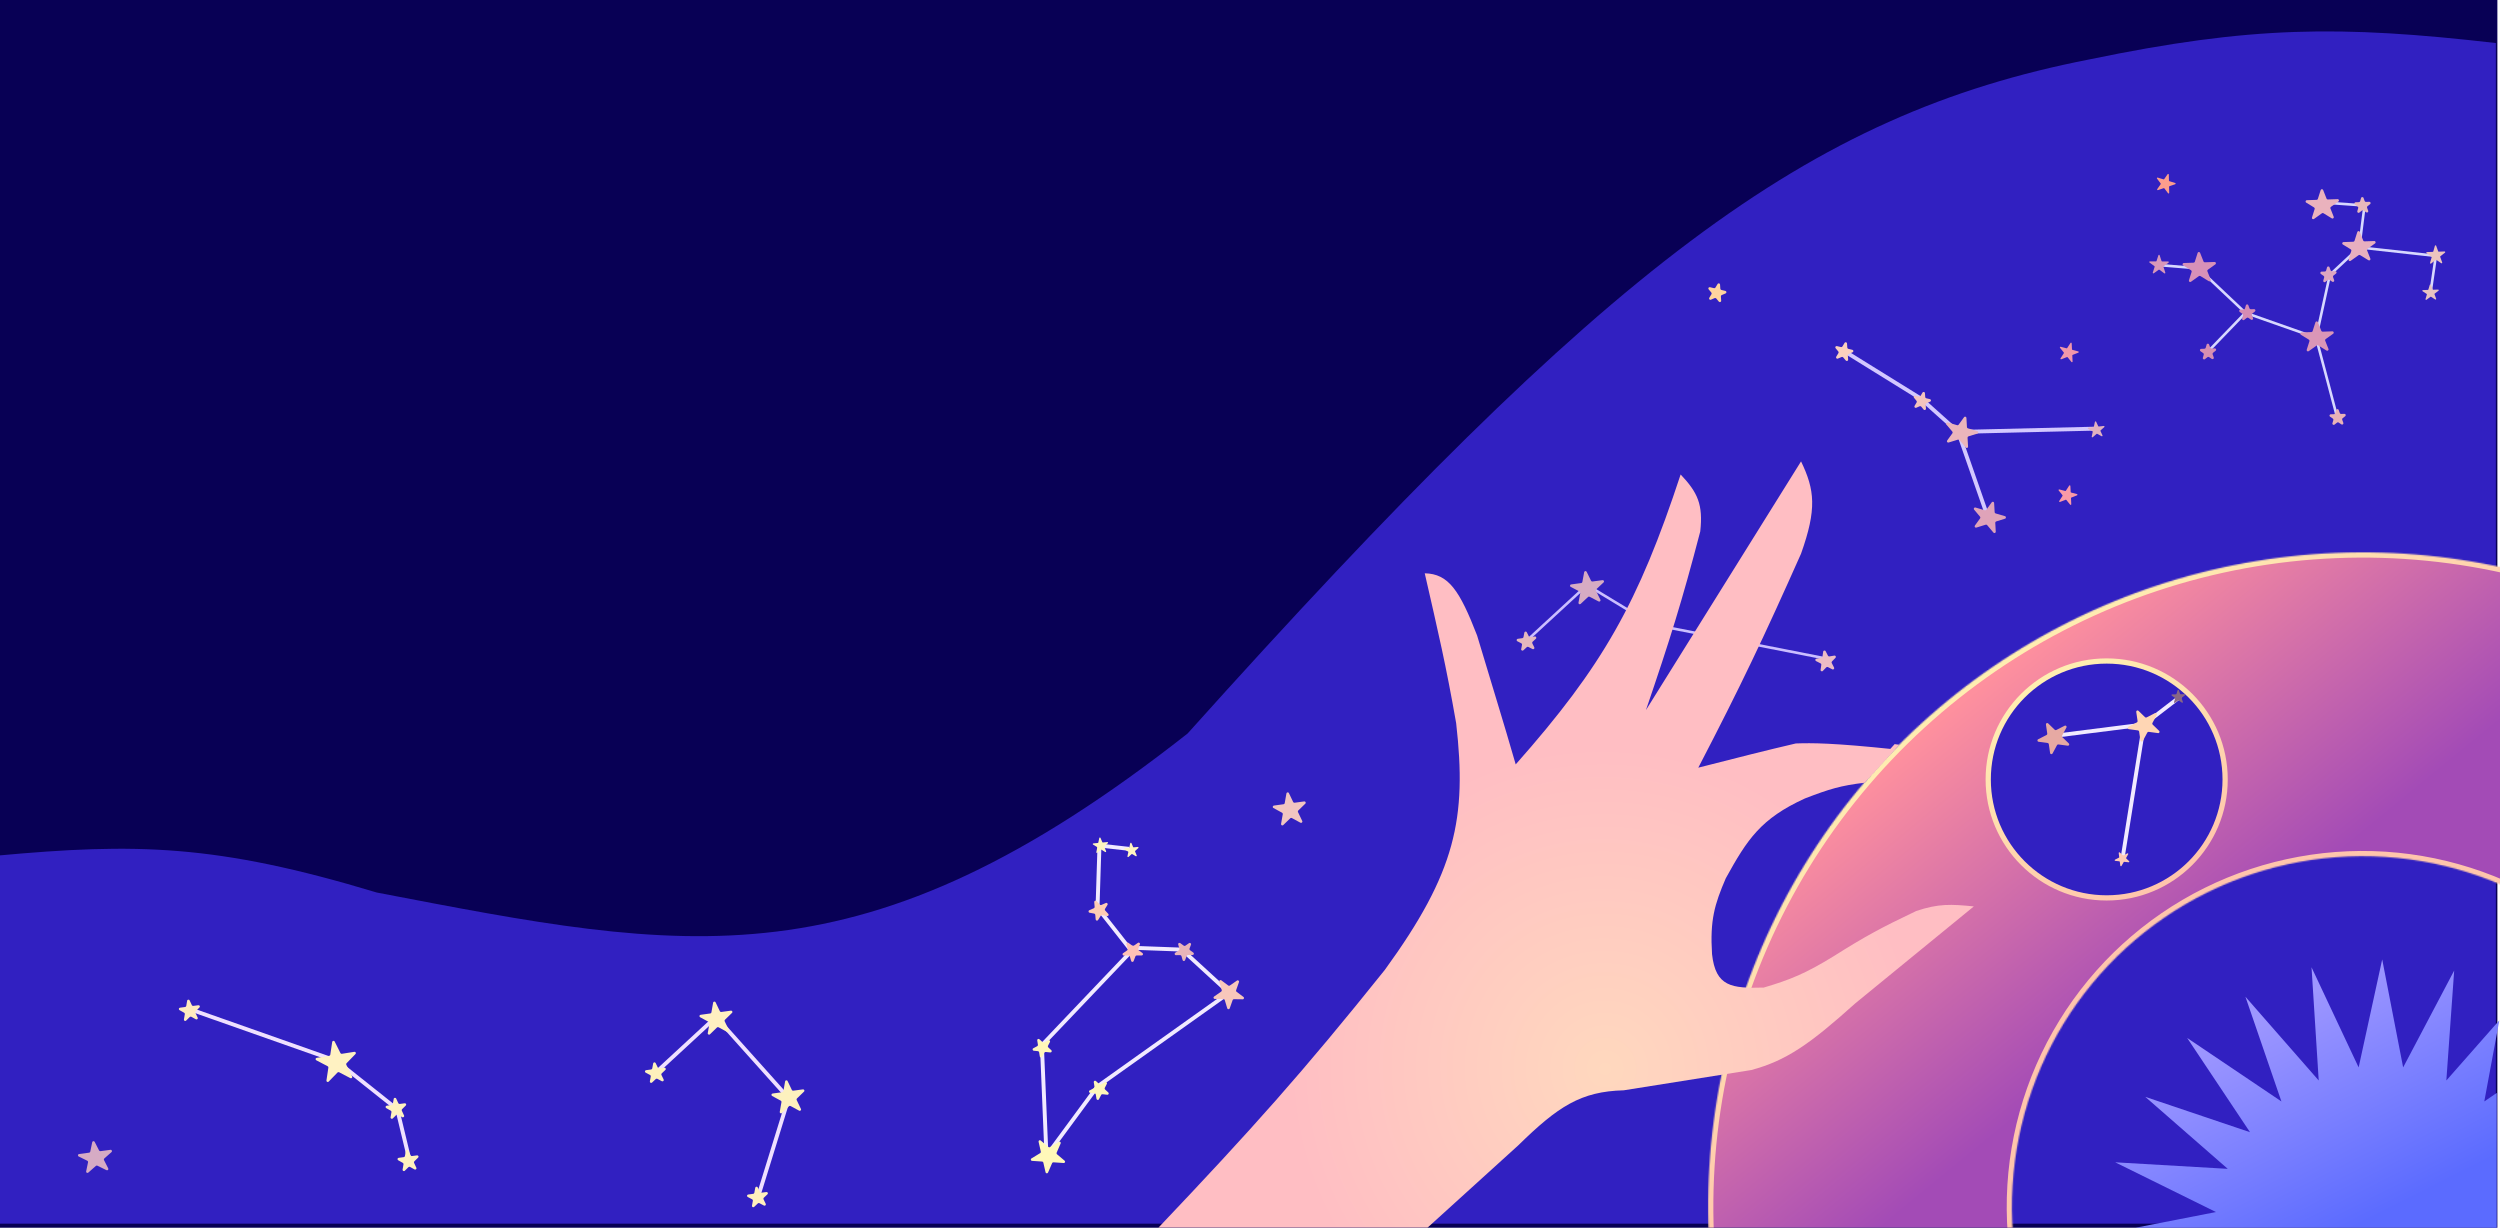 <svg width="1910" height="938" viewBox="0 0 1910 938" fill="none" xmlns="http://www.w3.org/2000/svg">
<rect width="1910" height="938" transform="matrix(-1 0 0 1 1908 0)" fill="#080055"/>
<path d="M1906.83 934.887V32.887C1787.53 19.213 1719.74 19.805 1596.32 45.387C1380.51 87.597 1229.43 201.51 907.324 560.387C658.199 756.476 525.252 727.354 287.824 681.887C165.069 644.771 103.585 644.018 -2 653.677V934.887H1906.83Z" fill="#3120C1"/>
<path d="M1693 926L1631.5 938H1907.5V835L1898 841.5L1909.5 779.5L1869 825.5L1875 741.5L1836 815.5L1820 733L1802 815.5L1766 739L1771.5 825.5L1715.5 761.5L1743 841.5L1671 793L1719 865L1639 838L1702 893L1616 888L1693 926Z" fill="url(#paint0_linear)"/>
<path d="M865.5 725.5L796 798.5L799.5 883L838.5 830L939 758.5L903 725.5L862.5 724L838.5 693.5L840 646L862.5 648.5" stroke="#F1EAFF" stroke-width="3"/>
<path d="M1168 488L1212.5 447L1262 477L1397 503.5" stroke="#CBBEFF" stroke-width="2"/>
<path d="M1600.5 327.5L1496 330M1496 330L1518.5 394.5M1496 330L1467.5 304.5L1407 267" stroke="#D3C8FF" stroke-width="3"/>
<path d="M1802.5 189L1780 210L1769.5 258M1802.5 189L1861 195.5L1857 223M1802.5 189L1806.5 157L1772 154.5M1769.5 258L1715.5 239M1769.5 258L1785.5 318.5M1715.5 239L1679.5 205L1649 202.5M1715.5 239L1687.5 268" stroke="#D7D8FF" stroke-width="2"/>
<path d="M145 771L257 810.5L303.5 847.5L313 887M501 819.5L547 777L602.5 839L579 915" stroke="#EFE0FF" stroke-width="3"/>
<path d="M253.802 796.039C253.946 795.073 255.248 794.866 255.685 795.739L260.11 804.569C260.306 804.959 260.731 805.177 261.162 805.108L270.737 803.581C271.687 803.43 272.282 804.576 271.611 805.266L264.747 812.322C264.45 812.628 264.379 813.087 264.57 813.468L269.03 822.368C269.465 823.236 268.531 824.152 267.671 823.701L259.065 819.189C258.673 818.983 258.192 819.06 257.884 819.377L251.108 826.343C250.431 827.039 249.259 826.458 249.402 825.498L250.873 815.652C250.936 815.231 250.725 814.816 250.348 814.619L241.629 810.047C240.777 809.6 240.986 808.326 241.936 808.174L251.512 806.647C251.942 806.578 252.279 806.239 252.343 805.807L253.802 796.039Z" fill="#FFF2C2"/>
<path d="M544.828 766.027C544.997 765.069 546.295 764.891 546.715 765.769L549.977 772.587C550.165 772.979 550.584 773.205 551.015 773.146L558.441 772.129C559.398 771.999 559.966 773.165 559.273 773.838L553.85 779.103C553.542 779.402 553.459 779.865 553.645 780.252L556.924 787.105C557.342 787.98 556.395 788.878 555.544 788.415L548.961 784.83C548.576 784.621 548.1 784.686 547.786 784.991L542.408 790.212C541.712 790.888 540.558 790.277 540.726 789.321L542.044 781.839C542.118 781.416 541.914 780.993 541.537 780.788L534.899 777.173C534.051 776.711 534.285 775.435 535.242 775.304L542.668 774.288C543.099 774.229 543.442 773.899 543.517 773.47L544.828 766.027Z" fill="#FFF0C1"/>
<path d="M982.828 606.175C982.997 605.217 984.295 605.04 984.715 605.917L987.977 612.735C988.165 613.127 988.584 613.353 989.015 613.294L996.441 612.278C997.398 612.147 997.966 613.314 997.273 613.986L991.85 619.251C991.542 619.55 991.459 620.013 991.645 620.4L994.924 627.253C995.342 628.128 994.395 629.027 993.544 628.563L986.961 624.978C986.576 624.769 986.1 624.834 985.786 625.139L980.408 630.361C979.712 631.036 978.558 630.425 978.726 629.47L980.044 621.988C980.118 621.565 979.914 621.142 979.537 620.936L972.899 617.321C972.051 616.86 972.285 615.583 973.242 615.452L980.668 614.436C981.099 614.377 981.442 614.047 981.517 613.619L982.828 606.175Z" fill="#F1C5C1"/>
<path d="M1164.6 483.302C1164.78 482.362 1166.05 482.188 1166.48 483.045L1168.05 486.198C1168.24 486.583 1168.65 486.802 1169.08 486.744L1172.61 486.261C1173.57 486.129 1174.14 487.322 1173.42 487.986L1170.9 490.319C1170.57 490.621 1170.48 491.101 1170.68 491.498L1172.2 494.553C1172.63 495.417 1171.71 496.328 1170.85 495.887L1167.63 494.236C1167.26 494.044 1166.81 494.106 1166.5 494.391L1163.85 496.846C1163.14 497.501 1162 496.871 1162.18 495.923L1162.83 492.573C1162.91 492.138 1162.7 491.699 1162.3 491.496L1159.25 489.926C1158.38 489.479 1158.6 488.178 1159.57 488.046L1163.09 487.563C1163.52 487.505 1163.86 487.182 1163.94 486.76L1164.6 483.302Z" fill="#E4B8BE"/>
<path d="M1210.32 437.102C1210.5 436.156 1211.78 435.981 1212.2 436.844L1215.59 443.73C1215.78 444.117 1216.2 444.338 1216.62 444.28L1224.34 443.224C1225.3 443.092 1225.87 444.278 1225.16 444.944L1219.56 450.195C1219.24 450.496 1219.15 450.971 1219.34 451.365L1222.7 458.19C1223.13 459.058 1222.2 459.965 1221.34 459.518L1214.44 455.913C1214.06 455.717 1213.6 455.78 1213.29 456.07L1207.61 461.396C1206.91 462.057 1205.77 461.433 1205.95 460.483L1207.35 453.007C1207.43 452.575 1207.22 452.14 1206.83 451.937L1200.02 448.384C1199.16 447.932 1199.39 446.638 1200.35 446.506L1208.06 445.451C1208.49 445.392 1208.83 445.067 1208.91 444.644L1210.32 437.102Z" fill="#D6ABC3"/>
<path d="M1260.52 471.332C1260.7 470.403 1261.96 470.231 1262.39 471.076L1264.23 474.69C1264.42 475.069 1264.83 475.285 1265.26 475.227L1269.38 474.663C1270.35 474.529 1270.91 475.739 1270.18 476.398L1267.27 479.017C1266.93 479.32 1266.84 479.811 1267.04 480.215L1268.79 483.648C1269.23 484.506 1268.32 485.425 1267.46 484.998L1263.65 483.112C1263.28 482.931 1262.84 482.991 1262.54 483.264L1259.38 486.104C1258.66 486.747 1257.54 486.106 1257.73 485.162L1258.49 481.385C1258.58 480.941 1258.36 480.492 1257.95 480.291L1254.44 478.552C1253.56 478.115 1253.77 476.799 1254.75 476.665L1258.87 476.101C1259.29 476.043 1259.63 475.725 1259.71 475.308L1260.52 471.332Z" fill="#C59AC3"/>
<path d="M1392.91 497.846C1393.05 496.882 1394.35 496.663 1394.79 497.529L1396.58 500.985C1396.78 501.371 1397.2 501.585 1397.63 501.512L1401.44 500.87C1402.39 500.709 1403 501.856 1402.33 502.55L1399.6 505.374C1399.31 505.683 1399.24 506.146 1399.44 506.527L1401.24 510.027C1401.69 510.889 1400.77 511.816 1399.9 511.377L1396.47 509.639C1396.08 509.44 1395.61 509.521 1395.3 509.837L1392.63 512.603C1391.96 513.302 1390.78 512.728 1390.92 511.767L1391.48 507.869C1391.54 507.445 1391.32 507.029 1390.94 506.835L1387.44 505.061C1386.58 504.624 1386.78 503.343 1387.73 503.183L1391.54 502.54C1391.97 502.467 1392.3 502.126 1392.36 501.695L1392.91 497.846Z" fill="#ECBCC5"/>
<path d="M1312.26 216.948C1312.77 216.111 1314.05 216.42 1314.12 217.394L1314.34 220.612C1314.37 221.048 1314.68 221.413 1315.11 221.515L1318.22 222.265C1319.16 222.49 1319.26 223.777 1318.38 224.156L1315.35 225.455C1314.96 225.622 1314.72 226.019 1314.75 226.443L1314.98 229.743C1315.05 230.712 1313.83 231.199 1313.21 230.452L1311.19 228.019C1310.91 227.678 1310.44 227.564 1310.03 227.739L1307.12 228.985C1306.23 229.368 1305.37 228.382 1305.87 227.55L1307.58 224.717C1307.8 224.353 1307.77 223.89 1307.49 223.562L1305.39 221.028C1304.77 220.288 1305.46 219.192 1306.39 219.417L1309.51 220.167C1309.93 220.269 1310.37 220.085 1310.6 219.711L1312.26 216.948Z" fill="#FFD49E"/>
<path d="M1409.26 261.948C1409.77 261.111 1411.05 261.42 1411.12 262.394L1411.34 265.612C1411.37 266.048 1411.68 266.413 1412.11 266.515L1415.22 267.265C1416.16 267.49 1416.26 268.777 1415.38 269.156L1412.35 270.455C1411.96 270.622 1411.72 271.019 1411.75 271.443L1411.98 274.743C1412.05 275.712 1410.83 276.199 1410.21 275.452L1408.19 273.019C1407.91 272.678 1407.44 272.564 1407.03 272.739L1404.12 273.985C1403.23 274.368 1402.37 273.382 1402.87 272.55L1404.58 269.717C1404.8 269.353 1404.77 268.89 1404.49 268.562L1402.39 266.028C1401.77 265.288 1402.46 264.192 1403.39 264.417L1406.51 265.167C1406.93 265.269 1407.37 265.085 1407.6 264.711L1409.26 261.948Z" fill="#FAD0BE"/>
<path d="M1468.8 299.915C1469.31 299.072 1470.6 299.382 1470.66 300.362L1470.86 303.361C1470.88 303.798 1471.19 304.166 1471.62 304.268L1474.52 304.965C1475.45 305.19 1475.56 306.469 1474.68 306.854L1471.83 308.104C1471.44 308.273 1471.2 308.666 1471.23 309.086L1471.44 312.212C1471.5 313.183 1470.28 313.664 1469.66 312.911L1467.82 310.657C1467.54 310.31 1467.06 310.194 1466.64 310.374L1463.98 311.542C1463.09 311.932 1462.22 310.949 1462.72 310.114L1464.32 307.423C1464.54 307.061 1464.51 306.603 1464.24 306.277L1462.27 303.864C1461.66 303.122 1462.34 302.034 1463.27 302.259L1466.17 302.956C1466.6 303.059 1467.04 302.872 1467.26 302.496L1468.8 299.915Z" fill="#F4C4BD"/>
<path d="M1500.54 318.733C1501.09 317.971 1502.29 318.323 1502.35 319.262L1502.75 326.354C1502.77 326.776 1503.06 327.138 1503.47 327.257L1510.66 329.364C1511.61 329.642 1511.62 330.985 1510.68 331.278L1503.91 333.379C1503.47 333.515 1503.18 333.932 1503.21 334.391L1503.6 341.216C1503.65 342.175 1502.45 342.652 1501.83 341.917L1496.99 336.167C1496.73 335.859 1496.31 335.737 1495.93 335.856L1488.75 338.085C1487.83 338.369 1487.08 337.322 1487.64 336.543L1491.65 331.006C1491.92 330.634 1491.9 330.127 1491.61 329.775L1487.04 324.356C1486.4 323.598 1487.14 322.473 1488.09 322.752L1495.28 324.859C1495.69 324.978 1496.12 324.828 1496.37 324.486L1500.54 318.733Z" fill="#EAB5BB"/>
<path d="M1678.99 193.222C1679.28 192.325 1680.53 192.282 1680.88 193.157L1683.49 199.764C1683.64 200.157 1684.03 200.41 1684.45 200.396L1691.94 200.139C1692.93 200.105 1693.36 201.377 1692.56 201.952L1686.79 206.07C1686.42 206.337 1686.27 206.824 1686.44 207.251L1688.95 213.61C1689.31 214.504 1688.32 215.332 1687.5 214.829L1681.09 210.889C1680.75 210.678 1680.32 210.693 1679.99 210.927L1673.87 215.296C1673.09 215.854 1672.05 215.095 1672.34 214.179L1674.41 207.664C1674.55 207.226 1674.37 206.75 1673.98 206.51L1667.94 202.796C1667.1 202.277 1667.44 200.979 1668.43 200.945L1675.92 200.688C1676.35 200.674 1676.72 200.395 1676.84 199.991L1678.99 193.222Z" fill="#D791B8"/>
<path d="M1768.99 246.222C1769.28 245.325 1770.53 245.282 1770.88 246.157L1773.49 252.764C1773.64 253.157 1774.03 253.41 1774.45 253.396L1781.94 253.139C1782.93 253.105 1783.36 254.377 1782.56 254.952L1776.79 259.07C1776.42 259.337 1776.27 259.824 1776.44 260.251L1778.95 266.61C1779.31 267.504 1778.32 268.332 1777.5 267.829L1771.09 263.889C1770.75 263.678 1770.32 263.693 1769.99 263.927L1763.87 268.296C1763.09 268.854 1762.05 268.095 1762.34 267.179L1764.41 260.664C1764.55 260.226 1764.37 259.75 1763.98 259.51L1757.94 255.796C1757.1 255.277 1757.44 253.979 1758.43 253.945L1765.92 253.688C1766.35 253.674 1766.72 253.395 1766.84 252.991L1768.99 246.222Z" fill="#DA96B7"/>
<path d="M1772.99 145.222C1773.28 144.325 1774.53 144.282 1774.88 145.157L1777.49 151.764C1777.64 152.157 1778.03 152.41 1778.45 152.396L1785.94 152.139C1786.93 152.105 1787.36 153.377 1786.56 153.952L1780.79 158.07C1780.42 158.337 1780.27 158.824 1780.44 159.251L1782.95 165.61C1783.31 166.504 1782.32 167.332 1781.5 166.829L1775.09 162.889C1774.75 162.678 1774.32 162.693 1773.99 162.927L1767.87 167.296C1767.09 167.854 1766.05 167.095 1766.34 166.179L1768.41 159.664C1768.55 159.226 1768.37 158.75 1767.98 158.51L1761.94 154.796C1761.1 154.277 1761.44 152.979 1762.43 152.945L1769.92 152.688C1770.35 152.674 1770.72 152.395 1770.84 151.991L1772.99 145.222Z" fill="#EAB2BD"/>
<path d="M1800.99 177.222C1801.28 176.325 1802.53 176.282 1802.88 177.157L1805.49 183.764C1805.64 184.157 1806.03 184.41 1806.45 184.396L1813.94 184.139C1814.93 184.105 1815.36 185.377 1814.56 185.952L1808.79 190.07C1808.42 190.337 1808.27 190.824 1808.44 191.251L1810.95 197.61C1811.31 198.504 1810.32 199.332 1809.5 198.829L1803.09 194.889C1802.75 194.678 1802.32 194.693 1801.99 194.927L1795.87 199.296C1795.09 199.854 1794.05 199.095 1794.34 198.179L1796.41 191.664C1796.55 191.226 1796.37 190.75 1795.98 190.51L1789.94 186.796C1789.1 186.277 1789.44 184.979 1790.43 184.945L1797.92 184.688C1798.35 184.674 1798.72 184.395 1798.84 183.991L1800.99 177.222Z" fill="#E8AFBF"/>
<path d="M1715.85 233.276C1716.12 232.342 1717.42 232.298 1717.75 233.211L1718.61 235.596C1718.76 236.004 1719.15 236.27 1719.59 236.255L1722.12 236.169C1723.09 236.135 1723.53 237.357 1722.77 237.954L1720.76 239.531C1720.43 239.798 1720.29 240.252 1720.44 240.658L1721.31 243.06C1721.64 243.972 1720.61 244.772 1719.81 244.227L1717.72 242.808C1717.36 242.563 1716.88 242.58 1716.54 242.848L1714.55 244.407C1713.79 245.005 1712.71 244.278 1712.98 243.346L1713.68 240.89C1713.8 240.475 1713.63 240.031 1713.28 239.788L1711.17 238.352C1710.37 237.809 1710.73 236.559 1711.69 236.526L1714.23 236.439C1714.66 236.424 1715.03 236.131 1715.15 235.714L1715.85 233.276Z" fill="#D68BB4"/>
<path d="M1777.85 204.276C1778.12 203.342 1779.42 203.298 1779.75 204.211L1780.61 206.596C1780.76 207.004 1781.15 207.27 1781.59 207.255L1784.12 207.169C1785.09 207.135 1785.53 208.357 1784.77 208.954L1782.76 210.531C1782.43 210.798 1782.29 211.252 1782.44 211.658L1783.31 214.06C1783.64 214.972 1782.61 215.772 1781.81 215.227L1779.72 213.808C1779.36 213.563 1778.88 213.58 1778.54 213.848L1776.55 215.407C1775.79 216.005 1774.71 215.278 1774.98 214.346L1775.68 211.89C1775.8 211.475 1775.63 211.031 1775.28 210.788L1773.17 209.352C1772.37 208.809 1772.73 207.559 1773.69 207.526L1776.23 207.439C1776.66 207.424 1777.03 207.131 1777.15 206.714L1777.85 204.276Z" fill="#DDA6C0"/>
<path d="M1803.85 151.276C1804.12 150.342 1805.42 150.298 1805.75 151.211L1806.61 153.596C1806.76 154.004 1807.15 154.27 1807.59 154.255L1810.12 154.169C1811.09 154.135 1811.53 155.357 1810.77 155.954L1808.76 157.531C1808.43 157.798 1808.29 158.252 1808.44 158.658L1809.31 161.06C1809.64 161.972 1808.61 162.772 1807.81 162.227L1805.72 160.808C1805.36 160.563 1804.88 160.58 1804.54 160.848L1802.55 162.407C1801.79 163.005 1800.71 162.278 1800.98 161.346L1801.68 158.89C1801.8 158.475 1801.63 158.031 1801.28 157.788L1799.17 156.352C1798.37 155.809 1798.73 154.559 1799.69 154.526L1802.23 154.439C1802.66 154.424 1803.03 154.131 1803.15 153.714L1803.85 151.276Z" fill="#E7B8BB"/>
<path d="M1860.27 187.787C1860.41 187.32 1861.06 187.298 1861.23 187.754L1862.74 191.938C1862.81 192.142 1863.01 192.275 1863.22 192.268L1867.65 192.116C1868.13 192.099 1868.36 192.71 1867.98 193.009L1864.48 195.755C1864.31 195.888 1864.25 196.115 1864.32 196.318L1865.83 200.51C1866 200.966 1865.48 201.366 1865.08 201.094L1861.42 198.602C1861.24 198.48 1861 198.488 1860.83 198.623L1857.34 201.359C1856.96 201.658 1856.42 201.295 1856.55 200.828L1857.78 196.542C1857.84 196.335 1857.75 196.113 1857.58 195.991L1853.9 193.492C1853.5 193.22 1853.68 192.595 1854.16 192.578L1858.59 192.427C1858.81 192.419 1858.99 192.273 1859.05 192.064L1860.27 187.787Z" fill="#ECC4BF"/>
<path d="M1856.32 217.687C1856.46 217.229 1857.1 217.207 1857.27 217.655L1858.53 221.03C1858.61 221.231 1858.8 221.361 1859.02 221.354L1862.7 221.228C1863.19 221.211 1863.41 221.833 1863.02 222.127L1860.14 224.293C1859.97 224.427 1859.9 224.661 1859.97 224.869L1861.22 228.194C1861.39 228.646 1860.89 229.052 1860.48 228.788L1857.39 226.777C1857.22 226.662 1856.99 226.67 1856.82 226.796L1853.87 229.015C1853.49 229.305 1852.95 228.935 1853.09 228.472L1854.11 225.07C1854.17 224.857 1854.09 224.628 1853.9 224.507L1850.88 222.543C1850.47 222.276 1850.65 221.641 1851.14 221.624L1854.82 221.498C1855.04 221.49 1855.22 221.347 1855.29 221.141L1856.32 217.687Z" fill="#E7C3C1"/>
<path d="M1784.85 313.276C1785.12 312.342 1786.42 312.298 1786.75 313.211L1787.61 315.596C1787.76 316.004 1788.15 316.27 1788.59 316.255L1791.12 316.169C1792.09 316.135 1792.53 317.357 1791.77 317.954L1789.76 319.531C1789.43 319.798 1789.29 320.252 1789.44 320.658L1790.31 323.06C1790.64 323.972 1789.61 324.772 1788.81 324.227L1786.72 322.808C1786.36 322.563 1785.88 322.58 1785.54 322.848L1783.55 324.407C1782.79 325.005 1781.71 324.278 1781.98 323.346L1782.68 320.89C1782.8 320.475 1782.63 320.031 1782.28 319.788L1780.17 318.352C1779.37 317.809 1779.73 316.559 1780.69 316.526L1783.23 316.439C1783.66 316.424 1784.03 316.131 1784.15 315.714L1784.85 313.276Z" fill="#E8B2B7"/>
<path d="M1685.85 263.276C1686.12 262.342 1687.42 262.298 1687.75 263.211L1688.61 265.596C1688.76 266.004 1689.15 266.27 1689.59 266.255L1692.12 266.169C1693.09 266.135 1693.53 267.357 1692.77 267.954L1690.76 269.531C1690.43 269.798 1690.29 270.252 1690.44 270.658L1691.31 273.06C1691.64 273.972 1690.61 274.772 1689.81 274.227L1687.72 272.808C1687.36 272.563 1686.88 272.58 1686.54 272.848L1684.55 274.407C1683.79 275.005 1682.71 274.278 1682.98 273.346L1683.68 270.89C1683.8 270.475 1683.63 270.031 1683.28 269.788L1681.17 268.352C1680.37 267.809 1680.73 266.559 1681.69 266.526L1684.23 266.439C1684.66 266.424 1685.03 266.131 1685.15 265.714L1685.85 263.276Z" fill="#D68EB1"/>
<path d="M1521.71 383.733C1522.26 382.971 1523.46 383.323 1523.51 384.262L1523.92 391.354C1523.94 391.776 1524.23 392.138 1524.64 392.257L1531.83 394.364C1532.78 394.642 1532.79 395.985 1531.85 396.278L1525.08 398.379C1524.64 398.515 1524.35 398.932 1524.38 399.391L1524.76 406.216C1524.82 407.175 1523.62 407.652 1523 406.917L1518.16 401.167C1517.9 400.859 1517.48 400.737 1517.1 400.856L1509.92 403.085C1509 403.369 1508.25 402.322 1508.81 401.543L1512.82 396.006C1513.09 395.634 1513.07 395.127 1512.77 394.775L1508.21 389.356C1507.57 388.598 1508.3 387.473 1509.26 387.752L1516.45 389.859C1516.86 389.978 1517.29 389.828 1517.54 389.486L1521.71 383.733Z" fill="#DFA3B9"/>
<path d="M1600.52 322.319C1600.62 321.851 1601.26 321.78 1601.46 322.214L1603.02 325.563C1603.11 325.757 1603.31 325.872 1603.53 325.849L1607.28 325.431C1607.77 325.378 1608.04 325.981 1607.67 326.304L1604.9 328.742C1604.73 328.889 1604.68 329.128 1604.77 329.329L1606.31 332.628C1606.51 333.065 1606.04 333.509 1605.62 333.278L1602.3 331.464C1602.11 331.364 1601.89 331.389 1601.73 331.528L1598.89 334.025C1598.52 334.344 1597.97 334.014 1598.07 333.543L1598.84 329.987C1598.89 329.77 1598.79 329.548 1598.6 329.442L1595.35 327.671C1594.93 327.437 1595.05 326.79 1595.54 326.736L1599.3 326.318C1599.51 326.295 1599.68 326.138 1599.73 325.928L1600.52 322.319Z" fill="#E1B2C0"/>
<path d="M1572.84 374.723C1572.54 374.347 1572.89 373.802 1573.36 373.925L1577.8 375.1C1578.01 375.155 1578.23 375.07 1578.35 374.889L1580.86 371.018C1581.12 370.611 1581.75 370.781 1581.77 371.266L1582 375.853C1582.01 376.07 1582.16 376.256 1582.37 376.312L1586.8 377.484C1587.27 377.607 1587.3 378.258 1586.85 378.433L1582.55 380.104C1582.35 380.182 1582.22 380.38 1582.24 380.595L1582.46 385.2C1582.49 385.683 1581.88 385.915 1581.57 385.539L1578.7 381.976C1578.56 381.807 1578.33 381.745 1578.13 381.824L1573.85 383.489C1573.4 383.664 1572.98 383.158 1573.25 382.751L1575.76 378.88C1575.88 378.699 1575.86 378.462 1575.73 378.294L1572.84 374.723Z" fill="#FB9AA7"/>
<path d="M1573.84 265.723C1573.54 265.347 1573.89 264.802 1574.36 264.925L1578.8 266.1C1579.01 266.155 1579.23 266.07 1579.35 265.889L1581.86 262.018C1582.12 261.611 1582.75 261.781 1582.77 262.266L1583 266.853C1583.01 267.07 1583.16 267.256 1583.37 267.312L1587.8 268.484C1588.27 268.607 1588.3 269.258 1587.85 269.433L1583.55 271.104C1583.35 271.182 1583.22 271.38 1583.24 271.595L1583.46 276.2C1583.49 276.683 1582.88 276.915 1582.57 276.539L1579.7 272.976C1579.56 272.807 1579.33 272.745 1579.13 272.824L1574.85 274.489C1574.4 274.664 1573.98 274.158 1574.25 273.751L1576.76 269.88C1576.88 269.699 1576.86 269.462 1576.73 269.294L1573.84 265.723Z" fill="#F197AA"/>
<path d="M1648.69 145.251C1648.23 145.408 1647.84 144.889 1648.12 144.493L1650.74 140.727C1650.87 140.549 1650.86 140.313 1650.73 140.14L1647.96 136.456C1647.66 136.069 1648.04 135.534 1648.5 135.678L1652.89 137.036C1653.1 137.1 1653.32 137.022 1653.45 136.844L1656.06 133.087C1656.34 132.69 1656.96 132.879 1656.97 133.362L1657.07 137.972C1657.08 138.188 1657.22 138.376 1657.43 138.439L1661.83 139.803C1662.29 139.946 1662.3 140.597 1661.84 140.754L1657.51 142.235C1657.31 142.306 1657.17 142.501 1657.17 142.719L1657.27 147.311C1657.28 147.796 1656.66 148.01 1656.37 147.622L1653.6 143.938C1653.47 143.766 1653.24 143.696 1653.03 143.766L1648.69 145.251Z" fill="#FC9D8C"/>
<path d="M1645.5 208.797C1645.1 209.079 1644.58 208.696 1644.73 208.237L1646.14 203.871C1646.21 203.666 1646.14 203.44 1645.96 203.313L1642.24 200.595C1641.84 200.309 1642.05 199.688 1642.53 199.691L1647.13 199.716C1647.34 199.717 1647.54 199.577 1647.6 199.37L1649.02 195.015C1649.17 194.555 1649.82 194.554 1649.97 195.014L1651.4 199.397C1651.47 199.602 1651.66 199.741 1651.87 199.742L1656.48 199.767C1656.97 199.77 1657.17 200.39 1656.77 200.673L1653.06 203.348C1652.88 203.476 1652.81 203.703 1652.88 203.91L1654.3 208.275C1654.45 208.736 1653.93 209.12 1653.53 208.834L1649.81 206.116C1649.63 205.989 1649.4 205.988 1649.22 206.114L1645.5 208.797Z" fill="#D898B9"/>
<path d="M599.828 826.175C599.997 825.217 601.295 825.04 601.715 825.917L604.977 832.735C605.165 833.127 605.584 833.353 606.015 833.294L613.441 832.278C614.398 832.147 614.966 833.314 614.273 833.986L608.85 839.251C608.542 839.55 608.459 840.013 608.645 840.4L611.924 847.253C612.342 848.128 611.395 849.027 610.544 848.563L603.961 844.978C603.576 844.769 603.1 844.834 602.786 845.139L597.408 850.361C596.712 851.036 595.558 850.425 595.726 849.47L597.044 841.988C597.118 841.565 596.914 841.142 596.537 840.936L589.899 837.321C589.051 836.86 589.285 835.583 590.242 835.452L597.668 834.436C598.099 834.377 598.442 834.047 598.517 833.619L599.828 826.175Z" fill="#FDF1BE"/>
<path d="M793.474 872.331C793.26 871.395 794.36 870.725 795.094 871.344L801.009 876.336C801.338 876.614 801.807 876.65 802.174 876.426L808.902 872.327C809.735 871.819 810.727 872.683 810.34 873.578L807.263 880.683C807.088 881.088 807.199 881.56 807.536 881.845L813.388 886.783C814.126 887.407 813.639 888.611 812.675 888.545L804.816 888.013C804.393 887.984 803.999 888.224 803.831 888.613L800.701 895.842C800.317 896.729 799.024 896.609 798.808 895.667L797.102 888.203C797.004 887.773 796.635 887.458 796.195 887.428L788.47 886.904C787.496 886.839 787.184 885.56 788.017 885.053L794.744 880.953C795.112 880.73 795.295 880.296 795.199 879.877L793.474 872.331Z" fill="#FFF8B9"/>
<path d="M835.631 826.802C835.477 825.862 836.599 825.259 837.297 825.906L839.914 828.328C840.227 828.618 840.691 828.677 841.067 828.475L844.258 826.758C845.123 826.293 846.07 827.223 845.621 828.096L844.048 831.158C843.843 831.557 843.928 832.044 844.258 832.349L846.757 834.662C847.464 835.317 846.927 836.495 845.968 836.39L842.289 835.987C841.877 835.942 841.48 836.155 841.29 836.524L839.598 839.816C839.158 840.674 837.878 840.472 837.722 839.521L837.17 836.161C837.097 835.718 836.738 835.378 836.292 835.329L832.87 834.954C831.894 834.847 831.64 833.544 832.505 833.079L835.697 831.363C836.073 831.161 836.279 830.742 836.21 830.32L835.631 826.802Z" fill="#FFF7B9"/>
<path d="M792.437 794.866C792.287 793.929 793.403 793.329 794.101 793.971L796.596 796.263C796.909 796.551 797.371 796.609 797.746 796.408L800.782 794.775C801.65 794.308 802.598 795.244 802.143 796.117L800.65 798.984C800.441 799.385 800.527 799.876 800.86 800.182L803.211 802.342C803.92 802.994 803.389 804.173 802.431 804.073L798.903 803.706C798.495 803.664 798.102 803.875 797.912 804.239L796.273 807.385C795.828 808.239 794.552 808.032 794.399 807.082L793.893 803.929C793.821 803.482 793.459 803.14 793.009 803.093L789.794 802.758C788.815 802.657 788.557 801.35 789.424 800.883L792.461 799.25C792.836 799.048 793.042 798.631 792.974 798.211L792.437 794.866Z" fill="#FFF6B9"/>
<path d="M900.144 721.609C899.886 720.696 900.925 719.971 901.693 720.528L904.436 722.516C904.781 722.766 905.246 722.77 905.596 722.526L908.423 720.553C909.23 719.989 910.28 720.809 909.929 721.729L908.778 724.749C908.617 725.171 908.759 725.649 909.125 725.915L911.711 727.789C912.491 728.354 912.099 729.586 911.136 729.598L907.589 729.642C907.179 729.647 906.813 729.902 906.667 730.286L905.403 733.6C905.06 734.5 903.768 734.443 903.506 733.516L902.639 730.443C902.516 730.008 902.116 729.709 901.664 729.715L898.432 729.755C897.448 729.767 897.04 728.498 897.848 727.935L900.675 725.961C901.024 725.718 901.18 725.279 901.065 724.87L900.144 721.609Z" fill="#E9B4B9"/>
<path d="M931.51 750.041C931.233 749.117 932.296 748.375 933.068 748.954L938.399 752.953C938.744 753.213 939.217 753.221 939.571 752.974L945.074 749.133C945.87 748.576 946.912 749.368 946.589 750.285L944.377 756.565C944.232 756.976 944.371 757.435 944.72 757.697L950.023 761.675C950.797 762.256 950.377 763.488 949.409 763.475L942.696 763.386C942.267 763.38 941.882 763.649 941.739 764.054L939.509 770.387C939.187 771.299 937.886 771.269 937.608 770.342L935.701 763.993C935.575 763.575 935.193 763.287 934.756 763.281L928.099 763.192C927.127 763.18 926.743 761.929 927.54 761.373L933.042 757.532C933.396 757.284 933.552 756.838 933.427 756.424L931.51 750.041Z" fill="#F7C7BB"/>
<path d="M860.534 721.375C860.272 720.46 861.316 719.732 862.085 720.293L865.102 722.495C865.447 722.747 865.914 722.751 866.264 722.507L869.383 720.33C870.189 719.768 871.237 720.582 870.892 721.501L869.621 724.886C869.463 725.306 869.604 725.78 869.967 726.045L872.852 728.15C873.631 728.719 873.234 729.951 872.27 729.958L868.39 729.987C867.976 729.99 867.606 730.248 867.461 730.635L866.096 734.268C865.757 735.17 864.464 735.118 864.199 734.191L863.217 730.757C863.093 730.326 862.697 730.029 862.248 730.032L858.633 730.059C857.651 730.066 857.248 728.801 858.053 728.239L861.172 726.062C861.522 725.817 861.678 725.378 861.561 724.967L860.534 721.375Z" fill="#FFC1B6"/>
<path d="M835.995 689.172C835.917 688.224 837.083 687.713 837.728 688.414L840.256 691.163C840.545 691.478 841.002 691.574 841.393 691.402L844.878 689.877C845.778 689.483 846.647 690.487 846.128 691.321L844.22 694.391C843.983 694.773 844.029 695.266 844.333 695.596L846.751 698.225C847.403 698.934 846.773 700.066 845.826 699.884L842.015 699.154C841.609 699.076 841.196 699.256 840.978 699.608L838.929 702.904C838.42 703.722 837.162 703.418 837.083 702.457L836.791 698.898C836.755 698.45 836.424 698.082 835.983 697.997L832.433 697.317C831.468 697.132 831.32 695.812 832.22 695.418L835.704 693.893C836.095 693.722 836.335 693.321 836.3 692.895L835.995 689.172Z" fill="#FFCDB4"/>
<path d="M839.838 640.258C839.939 639.778 840.598 639.715 840.788 640.166L842.13 643.343C842.215 643.544 842.421 643.667 842.639 643.646L845.994 643.322C846.472 643.275 846.734 643.863 846.381 644.187L843.834 646.526C843.679 646.669 843.63 646.894 843.712 647.089L845.076 650.318C845.265 650.766 844.768 651.193 844.354 650.938L841.484 649.178C841.293 649.062 841.048 649.085 840.884 649.236L838.404 651.514C838.046 651.843 837.477 651.519 837.577 651.043L838.296 647.613C838.339 647.406 838.248 647.195 838.068 647.084L835.121 645.277C834.712 645.026 834.857 644.399 835.334 644.353L838.689 644.028C838.907 644.007 839.086 643.847 839.131 643.633L839.838 640.258Z" fill="#FFF7BF"/>
<path d="M863.496 644.262C863.598 643.785 864.252 643.722 864.444 644.17L865.68 647.056C865.766 647.256 865.971 647.378 866.188 647.357L869.277 647.058C869.757 647.012 870.018 647.604 869.66 647.927L867.324 650.036C867.166 650.18 867.116 650.408 867.2 650.604L868.448 653.518C868.639 653.964 868.146 654.393 867.73 654.143L865.075 652.546C864.887 652.432 864.646 652.455 864.482 652.603L862.183 654.68C861.823 655.005 861.257 654.678 861.359 654.204L862.025 651.105C862.07 650.896 861.977 650.682 861.794 650.571L859.097 648.949C858.684 648.7 858.827 648.069 859.307 648.023L862.395 647.724C862.612 647.703 862.79 647.544 862.836 647.331L863.496 644.262Z" fill="#FFF5C1"/>
<path d="M499.022 812.436C499.196 811.486 500.481 811.311 500.904 812.178L502.615 815.685C502.804 816.073 503.221 816.296 503.649 816.237L507.532 815.706C508.495 815.574 509.061 816.754 508.356 817.423L505.542 820.089C505.225 820.389 505.139 820.861 505.331 821.253L507.025 824.727C507.45 825.597 506.514 826.502 505.659 826.05L502.18 824.21C501.801 824.01 501.336 824.073 501.025 824.368L498.168 827.075C497.466 827.74 496.322 827.12 496.497 826.168L497.196 822.366C497.275 821.937 497.066 821.506 496.68 821.302L493.253 819.489C492.394 819.035 492.622 817.746 493.585 817.615L497.468 817.083C497.896 817.025 498.238 816.698 498.316 816.273L499.022 812.436Z" fill="#FEF1BC"/>
<path d="M577.022 907.436C577.196 906.486 578.481 906.311 578.904 907.178L580.615 910.685C580.804 911.073 581.221 911.296 581.649 911.237L585.532 910.706C586.495 910.574 587.061 911.754 586.356 912.423L583.542 915.089C583.225 915.389 583.139 915.861 583.331 916.253L585.025 919.727C585.45 920.597 584.514 921.502 583.659 921.05L580.18 919.21C579.801 919.01 579.336 919.073 579.025 919.368L576.168 922.075C575.466 922.74 574.322 922.12 574.497 921.168L575.196 917.366C575.275 916.937 575.066 916.506 574.68 916.302L571.253 914.489C570.394 914.035 570.622 912.746 571.585 912.615L575.468 912.083C575.896 912.025 576.238 911.698 576.316 911.273L577.022 907.436Z" fill="#FFF0BD"/>
<path d="M300.788 839.55C300.953 838.583 302.267 838.407 302.68 839.296L304.333 842.848C304.518 843.245 304.939 843.476 305.373 843.418L309.197 842.904C310.147 842.777 310.715 843.93 310.034 844.605L307.192 847.426C306.893 847.723 306.813 848.176 306.99 848.558L308.695 852.221C309.105 853.103 308.143 853.992 307.296 853.513L303.983 851.639C303.593 851.419 303.104 851.484 302.787 851.8L300.085 854.481C299.395 855.167 298.232 854.563 298.395 853.604L299.073 849.621C299.144 849.205 298.947 848.79 298.58 848.582L295.095 846.611C294.26 846.139 294.504 844.877 295.454 844.749L299.278 844.236C299.711 844.178 300.057 843.844 300.13 843.413L300.788 839.55Z" fill="#FFF2C0"/>
<path d="M310.045 879.258C310.212 878.293 311.522 878.117 311.936 879.004L313.646 882.656C313.831 883.052 314.252 883.282 314.685 883.224L318.63 882.694C319.582 882.566 320.149 883.723 319.465 884.397L316.544 887.276C316.242 887.573 316.16 888.029 316.34 888.412L318.092 892.156C318.504 893.036 317.544 893.927 316.697 893.452L313.261 891.525C312.873 891.307 312.387 891.372 312.07 891.685L309.264 894.449C308.572 895.132 307.412 894.525 307.577 893.567L308.279 889.494C308.351 889.077 308.153 888.659 307.783 888.452L304.206 886.446C303.368 885.976 303.61 884.71 304.562 884.582L308.507 884.053C308.94 883.995 309.285 883.662 309.36 883.232L310.045 879.258Z" fill="#FFF1BE"/>
<path d="M142.975 764.551C143.141 763.586 144.451 763.41 144.866 764.297L146.576 767.949C146.761 768.345 147.181 768.575 147.614 768.516L151.56 767.987C152.511 767.859 153.079 769.016 152.395 769.69L149.473 772.569C149.171 772.866 149.09 773.322 149.269 773.705L151.021 777.449C151.433 778.329 150.474 779.22 149.626 778.745L146.191 776.818C145.802 776.6 145.317 776.665 145 776.977L142.194 779.742C141.502 780.425 140.341 779.818 140.506 778.86L141.209 774.787C141.281 774.37 141.082 773.952 140.713 773.745L137.136 771.739C136.298 771.269 136.54 770.003 137.492 769.875L141.437 769.346C141.87 769.288 142.215 768.955 142.289 768.525L142.975 764.551Z" fill="#FFEBBE"/>
<path d="M70.461 872.625C70.653 871.701 71.901 871.533 72.33 872.374L75.69 878.951C75.883 879.329 76.293 879.544 76.714 879.488L84.405 878.455C85.385 878.324 85.941 879.541 85.2 880.196L79.667 885.085C79.325 885.387 79.231 885.883 79.438 886.289L82.69 892.654C83.127 893.511 82.221 894.431 81.358 894.007L74.384 890.579C74.02 890.4 73.585 890.459 73.281 890.727L67.458 895.873C66.737 896.51 65.62 895.861 65.817 894.919L67.274 887.922C67.367 887.475 67.146 887.022 66.736 886.821L60.109 883.564C59.222 883.128 59.438 881.807 60.417 881.675L68.109 880.643C68.529 880.586 68.868 880.271 68.954 879.856L70.461 872.625Z" fill="#D6ABC4"/>
<mask id="path-53-inside-1" fill="white">
<path d="M2052.85 487.753C1971.32 441.218 1878.33 418.576 1784.53 422.419C1690.73 426.263 1599.91 456.436 1522.45 509.486C1445 562.536 1384.05 636.319 1346.57 722.392C1309.09 808.466 1296.61 903.351 1310.53 996.191L1540.1 961.747C1532.63 912.009 1539.33 861.176 1559.4 815.063C1579.48 768.951 1612.14 729.422 1653.63 701.001C1695.12 672.581 1743.78 656.416 1794.03 654.357C1844.29 652.298 1894.1 664.428 1937.78 689.359L2052.85 487.753Z"/>
</mask>
<path d="M2052.85 487.753C1971.32 441.218 1878.33 418.576 1784.53 422.419C1690.73 426.263 1599.91 456.436 1522.45 509.486C1445 562.536 1384.05 636.319 1346.57 722.392C1309.09 808.466 1296.61 903.351 1310.53 996.191L1540.1 961.747C1532.63 912.009 1539.33 861.176 1559.4 815.063C1579.48 768.951 1612.14 729.422 1653.63 701.001C1695.12 672.581 1743.78 656.416 1794.03 654.357C1844.29 652.298 1894.1 664.428 1937.78 689.359L2052.85 487.753Z" fill="url(#paint1_linear)" stroke="url(#paint2_linear)" stroke-width="8" mask="url(#path-53-inside-1)"/>
<circle cx="1609.5" cy="595.5" r="90.5" fill="#3120C1" stroke="url(#paint3_linear)" stroke-width="4"/>
<path d="M1571 562L1638 553.5M1638 553.5L1621.5 656.5M1638 553.5L1666 532" stroke="#F1EAFF" stroke-width="3"/>
<path d="M1563.09 553.521C1562.95 552.576 1564.09 551.993 1564.77 552.658L1569.83 557.566C1570.14 557.864 1570.6 557.933 1570.98 557.738L1577.43 554.441C1578.3 553.995 1579.23 554.939 1578.76 555.803L1575.45 562.008C1575.24 562.401 1575.31 562.886 1575.63 563.197L1580.6 568.012C1581.29 568.684 1580.72 569.85 1579.77 569.721L1572.58 568.751C1572.17 568.695 1571.76 568.902 1571.57 569.271L1568.15 575.664C1567.69 576.515 1566.42 576.292 1566.28 575.337L1565.28 568.495C1565.21 568.054 1564.86 567.709 1564.42 567.649L1557.45 566.707C1556.48 566.576 1556.26 565.272 1557.13 564.826L1563.57 561.529C1563.95 561.334 1564.17 560.918 1564.11 560.494L1563.09 553.521Z" fill="#E6A9A3"/>
<path d="M1632.09 543.9C1631.95 542.955 1633.09 542.372 1633.77 543.037L1638.83 547.945C1639.14 548.243 1639.6 548.312 1639.98 548.117L1646.43 544.82C1647.3 544.374 1648.23 545.318 1647.76 546.182L1644.45 552.387C1644.24 552.78 1644.31 553.265 1644.63 553.576L1649.6 558.391C1650.29 559.063 1649.72 560.229 1648.77 560.1L1641.58 559.13C1641.17 559.074 1640.76 559.281 1640.57 559.65L1637.15 566.043C1636.69 566.894 1635.42 566.671 1635.28 565.716L1634.28 558.874C1634.21 558.433 1633.86 558.087 1633.42 558.028L1626.45 557.086C1625.48 556.955 1625.26 555.651 1626.13 555.205L1632.57 551.908C1632.95 551.713 1633.17 551.297 1633.11 550.873L1632.09 543.9Z" fill="#FFD6B4"/>
<path d="M1618.68 651.701C1618.63 651.237 1619.18 650.954 1619.52 651.273L1621.78 653.381C1621.94 653.525 1622.16 653.557 1622.35 653.461L1625.27 651.967C1625.71 651.74 1626.18 652.229 1625.93 652.66L1624.42 655.31C1624.3 655.511 1624.34 655.765 1624.51 655.924L1626.65 657.923C1627 658.251 1626.74 658.837 1626.26 658.786L1622.97 658.44C1622.77 658.419 1622.58 658.516 1622.48 658.688L1620.83 661.562C1620.6 661.978 1619.96 661.852 1619.9 661.376L1619.54 658.467C1619.51 658.236 1619.32 658.056 1619.09 658.032L1616.06 657.712C1615.56 657.66 1615.44 656.997 1615.88 656.77L1618.8 655.276C1618.99 655.18 1619.1 654.977 1619.07 654.768L1618.68 651.701Z" fill="#FFCAB5"/>
<path d="M1668.91 530.344C1669.4 530.334 1669.61 530.949 1669.23 531.242L1666.94 532.978C1666.77 533.109 1666.7 533.336 1666.77 533.54L1667.72 536.251C1667.88 536.708 1667.36 537.103 1666.96 536.826L1664.61 535.188C1664.43 535.064 1664.19 535.069 1664.02 535.201L1661.74 536.935C1661.35 537.228 1660.81 536.857 1660.95 536.393L1661.78 533.644C1661.84 533.437 1661.77 533.213 1661.59 533.089L1659.23 531.45C1658.83 531.173 1659.02 530.55 1659.51 530.54L1662.37 530.48C1662.59 530.476 1662.78 530.332 1662.84 530.124L1663.67 527.378C1663.81 526.914 1664.46 526.9 1664.62 527.358L1665.56 530.068C1665.64 530.273 1665.83 530.408 1666.05 530.404L1668.91 530.344Z" fill="#896785"/>
<g filter="url(#filter0_d)">
<path d="M1058 737C995.36 815.214 956.814 858.339 884.5 934.5H1090L1160 871C1190.33 841.285 1207.78 829.855 1240.5 829L1338 813.5C1364.85 806.279 1382.72 793.745 1417.5 762.5L1508 688.5C1490.72 686.759 1481.05 686.281 1464 692C1437.01 704.825 1424.55 711.635 1401 726.5C1379.59 739.669 1367.91 744.462 1347.5 750.5C1322.95 751.225 1310.74 749.823 1308 725C1306.35 699.141 1309.86 687.102 1318.5 667C1334.94 637.228 1345.21 621.433 1379 606C1397.64 598.827 1406.32 596.174 1424.5 594L1447.5 568.5C1400.18 563.536 1384.25 563.575 1372 564C1348.74 569.433 1330.38 574.113 1297.5 582.5C1330.3 519.375 1347.3 483.489 1376 419C1388.14 384.874 1386.51 370.32 1376 348.5L1257.5 538.5C1275.63 485.406 1285.04 455.547 1299 402C1301.23 381.585 1297.18 372.383 1284 358.5C1251.73 456.582 1224.66 504.731 1158 580C1147.86 544.819 1141.03 523.428 1128.5 481.5C1115.18 447.148 1106.73 434.367 1088.5 434C1098.76 478.842 1104.73 504.015 1112.5 548.5C1120.79 621.182 1112.28 662.33 1058 737Z" fill="url(#paint4_radial)"/>
</g>
<path d="M1428 594H1424.5L1447.5 568.5L1451 569L1428 594Z" fill="#FFBEC3"/>
<defs>
<filter id="filter0_d" x="884.5" y="348.5" width="623.5" height="590" filterUnits="userSpaceOnUse" color-interpolation-filters="sRGB">
<feFlood flood-opacity="0" result="BackgroundImageFix"/>
<feColorMatrix in="SourceAlpha" type="matrix" values="0 0 0 0 0 0 0 0 0 0 0 0 0 0 0 0 0 0 127 0"/>
<feOffset dy="4"/>
<feColorMatrix type="matrix" values="0 0 0 0 1 0 0 0 0 0.612 0 0 0 0 0.643 0 0 0 1 0"/>
<feBlend mode="normal" in2="BackgroundImageFix" result="effect1_dropShadow"/>
<feBlend mode="normal" in="SourceGraphic" in2="effect1_dropShadow" result="shape"/>
</filter>
<linearGradient id="paint0_linear" x1="1751" y1="766" x2="1830" y2="922" gradientUnits="userSpaceOnUse">
<stop stop-color="#9D96FF"/>
<stop offset="1" stop-color="#5B6BFF"/>
</linearGradient>
<linearGradient id="paint1_linear" x1="1489" y1="544" x2="1661.5" y2="754.5" gradientUnits="userSpaceOnUse">
<stop stop-color="#FE909E"/>
<stop offset="1" stop-color="#A34BB6"/>
</linearGradient>
<linearGradient id="paint2_linear" x1="1509" y1="521.5" x2="1646" y2="712" gradientUnits="userSpaceOnUse">
<stop stop-color="#FFEEB1"/>
<stop offset="1" stop-color="#FFC5AC"/>
</linearGradient>
<linearGradient id="paint3_linear" x1="1563" y1="522.5" x2="1653.5" y2="674" gradientUnits="userSpaceOnUse">
<stop stop-color="#FFEEB1"/>
<stop offset="1" stop-color="#FFC5AC"/>
</linearGradient>
<radialGradient id="paint4_radial" cx="0" cy="0" r="1" gradientUnits="userSpaceOnUse" gradientTransform="translate(1226.5 813) rotate(-105.691) scale(247.732 241.902)">
<stop stop-color="#FFD8BE"/>
<stop offset="1" stop-color="#FFBEC3"/>
</radialGradient>
</defs>
</svg>
